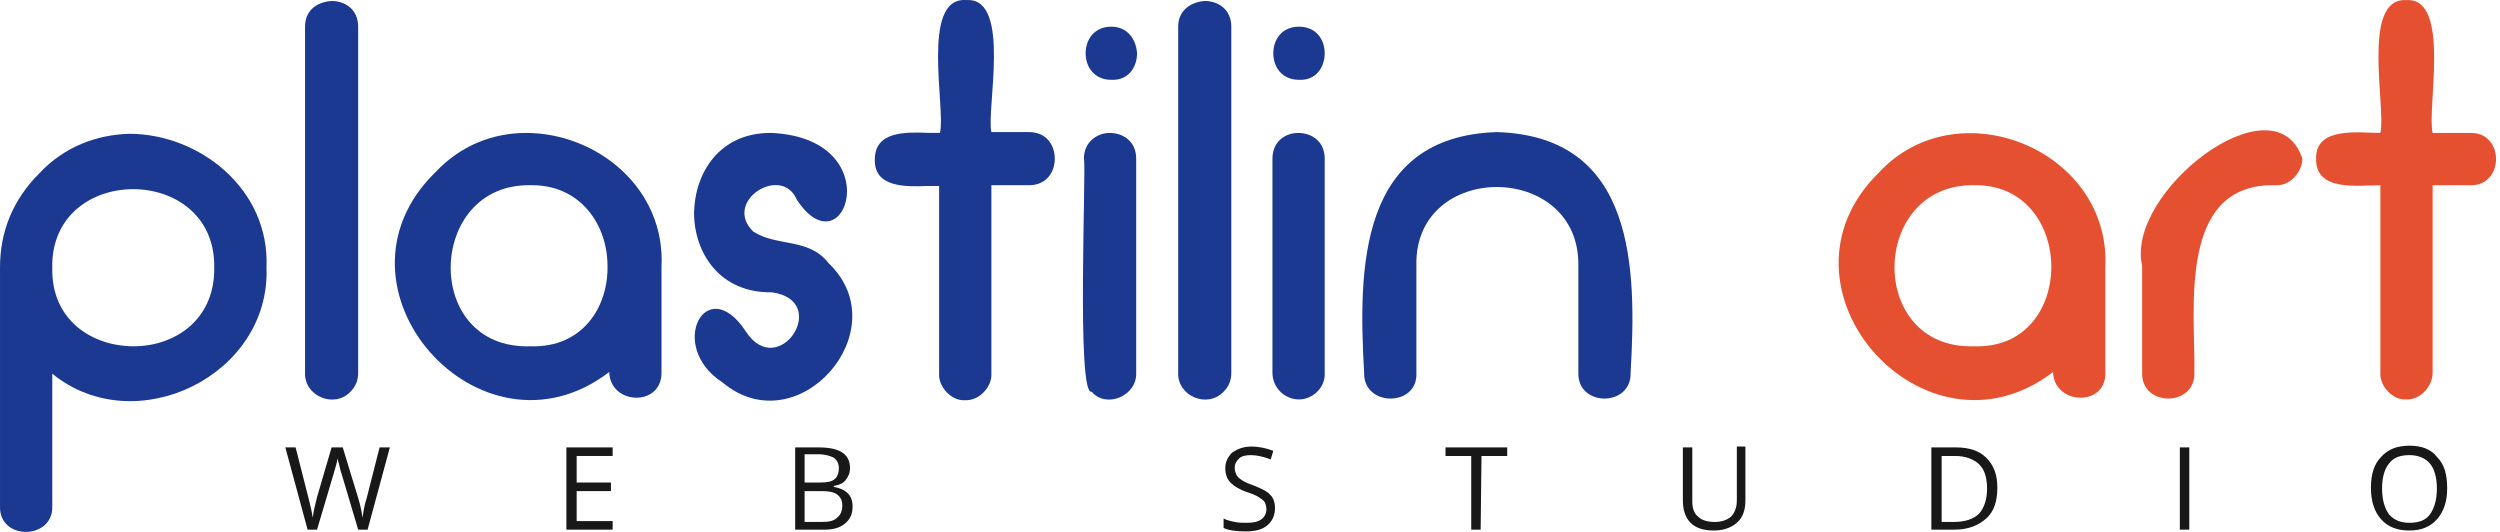<svg width="188" height="40" viewBox="0 0 188 40" fill="none" xmlns="http://www.w3.org/2000/svg">
<path d="M3.931 20.178C3.738 12.252 16.238 12.252 16.11 20.113C16.174 24.044 13.146 26.041 10.053 26.041C6.96 26.041 3.867 24.108 3.931 20.178ZM2.965 13.025C0.967 15.023 0.001 17.407 0.001 20.113V38.091C-0.064 40.668 3.996 40.604 3.931 38.091V28.103C10.181 33.194 20.362 28.232 20.04 20.113C20.298 14.185 14.95 10.062 9.73 10.062C7.282 10.126 4.833 11.028 2.965 13.025Z" fill="#1B3990"/>
<path d="M22.939 2.007V28.039C22.874 29.779 25.13 30.745 26.354 29.457C26.741 29.07 26.934 28.619 26.934 28.039V2.007C26.934 0.719 25.967 0.074 24.936 0.074C23.905 0.139 22.939 0.719 22.939 2.007Z" fill="#1B3990"/>
<path d="M45.685 19.985C45.749 23.077 43.816 26.17 39.886 26.041C35.762 26.17 33.829 23.077 33.893 19.985C33.958 16.956 35.955 13.863 39.886 13.928C43.688 13.863 45.685 16.956 45.685 19.985ZM32.733 12.961C23.906 21.595 36.149 35.385 45.814 27.974C45.878 30.488 49.809 30.616 49.745 27.974V20.113C50.067 14.121 44.847 9.997 39.564 9.997C37.115 9.997 34.667 10.899 32.733 12.961Z" fill="#1B3990"/>
<path d="M52.193 15.99C52.193 19.018 54.126 22.047 58.057 21.982C62.568 22.626 58.508 28.748 56.059 24.882C53.096 20.436 50.131 26.041 54.32 28.748C59.99 33.516 67.593 24.817 62.31 19.791C60.828 17.858 58.379 18.567 56.639 17.407C54.32 15.152 58.766 12.317 59.926 15.023C63.534 20.5 66.949 10.448 58.057 9.997H57.928C54.126 9.997 52.258 12.961 52.193 15.99Z" fill="#1B3990"/>
<path d="M72.618 0.003C69.204 -0.19 71.136 8.187 70.686 9.991H69.783C68.108 9.926 65.788 9.862 65.788 11.988C65.724 14.115 68.108 14.05 69.783 13.986H70.621V28.097C70.557 29.064 71.523 30.159 72.554 30.095C73.65 30.159 74.616 29.064 74.552 28.097V13.928H77.387C78.675 13.928 79.32 12.961 79.32 11.93C79.32 10.899 78.675 9.933 77.387 9.933H74.552C74.165 8.257 76.034 0.003 72.812 0.003H72.618Z" fill="#1B3990"/>
<path d="M81.511 11.93C81.705 12.446 80.931 29.843 82.091 29.457C83.187 30.745 85.506 29.779 85.442 28.039V11.93C85.442 10.642 84.475 9.997 83.444 9.997C82.542 9.997 81.511 10.642 81.511 11.93ZM83.573 2.007C82.285 2.007 81.64 2.974 81.64 4.005C81.64 5.036 82.285 6.002 83.573 6.002C84.862 6.067 85.506 5.036 85.506 4.005C85.442 2.974 84.798 2.007 83.573 2.007Z" fill="#1B3990"/>
<path d="M88.599 2.007V28.039C88.535 29.779 90.79 30.745 92.014 29.457C92.401 29.07 92.594 28.619 92.594 28.039V2.007C92.594 0.719 91.627 0.074 90.597 0.074C89.63 0.139 88.599 0.719 88.599 2.007Z" fill="#1B3990"/>
<path d="M95.688 11.93V28.039C95.688 29.135 96.59 30.037 97.685 30.037C98.716 30.037 99.683 29.135 99.618 28.039V11.93C99.618 10.642 98.651 9.997 97.621 9.997C96.654 9.997 95.688 10.642 95.688 11.93ZM97.685 2.007C96.396 2.007 95.752 2.974 95.752 4.005C95.752 5.036 96.396 6.002 97.685 6.002C98.974 6.067 99.618 5.036 99.618 4.005C99.618 2.974 98.974 2.007 97.685 2.007Z" fill="#1B3990"/>
<path d="M102.583 28.039C102.518 30.617 106.642 30.617 106.513 28.039V19.985C106.32 12.059 118.82 12.124 118.691 19.985V28.039C118.627 30.617 122.686 30.617 122.622 28.039C123.073 20.178 123.009 10.255 112.57 9.933C102.196 10.255 102.132 20.114 102.583 28.039Z" fill="#1B3990"/>
<path d="M27.643 39.83H26.934L25.71 35.706C25.645 35.513 25.581 35.32 25.517 34.998C25.452 34.74 25.388 34.547 25.388 34.482C25.323 34.869 25.194 35.255 25.065 35.706L23.841 39.83H23.132L21.457 33.645H22.23L23.197 37.446C23.326 37.962 23.454 38.477 23.519 38.928C23.583 38.413 23.712 37.897 23.841 37.382L24.936 33.645H25.774L26.934 37.446C27.063 37.897 27.192 38.348 27.256 38.928C27.321 38.542 27.385 38.026 27.578 37.446L28.545 33.645H29.318L27.643 39.83Z" fill="#181818"/>
<path d="M46.071 39.83H42.592V33.645H46.071V34.289H43.365V36.286H45.942V36.931H43.365V39.186H46.071V39.83Z" fill="#181818"/>
<path d="M59.797 33.645H61.537C62.374 33.645 62.954 33.773 63.341 34.031C63.727 34.289 63.921 34.675 63.921 35.191C63.921 35.578 63.792 35.835 63.599 36.093C63.405 36.351 63.083 36.48 62.697 36.544V36.609C63.663 36.802 64.114 37.253 64.114 38.091C64.114 38.67 63.921 39.057 63.534 39.379C63.148 39.702 62.632 39.83 61.988 39.83H59.797V33.645ZM60.506 36.286H61.666C62.181 36.286 62.568 36.222 62.761 36.029C62.954 35.9 63.083 35.578 63.083 35.191C63.083 34.869 62.954 34.611 62.697 34.418C62.439 34.289 62.052 34.16 61.537 34.16H60.506V36.286ZM60.506 36.931V39.25H61.794C62.31 39.25 62.697 39.186 62.954 38.928C63.212 38.735 63.341 38.413 63.341 38.026C63.341 37.639 63.212 37.382 62.954 37.188C62.697 36.995 62.31 36.931 61.794 36.931H60.506Z" fill="#181818"/>
<path d="M95.88 38.22C95.88 38.735 95.686 39.186 95.3 39.509C94.913 39.831 94.398 39.96 93.689 39.96C92.98 39.96 92.4 39.895 92.014 39.702V38.993C92.271 39.122 92.529 39.186 92.851 39.251C93.174 39.315 93.431 39.315 93.753 39.315C94.204 39.315 94.591 39.251 94.849 39.058C95.107 38.864 95.235 38.606 95.235 38.284C95.235 38.091 95.171 37.898 95.107 37.769C95.042 37.64 94.849 37.511 94.656 37.382C94.462 37.253 94.14 37.124 93.753 36.996C93.174 36.802 92.787 36.545 92.529 36.287C92.271 36.029 92.142 35.642 92.142 35.191C92.142 34.74 92.336 34.354 92.658 34.032C93.045 33.774 93.496 33.581 94.076 33.581C94.72 33.581 95.235 33.709 95.751 33.903L95.558 34.547C95.042 34.354 94.527 34.225 94.076 34.225C93.689 34.225 93.367 34.289 93.174 34.483C92.98 34.676 92.851 34.869 92.851 35.191C92.851 35.385 92.916 35.578 92.98 35.707C93.045 35.836 93.174 35.965 93.367 36.093C93.56 36.222 93.818 36.351 94.204 36.48C94.849 36.738 95.3 36.931 95.558 37.253C95.751 37.447 95.88 37.769 95.88 38.22Z" fill="#181818"/>
<path d="M111.345 39.83H110.636V34.289H108.703V33.645H113.342V34.289H111.409L111.345 39.83Z" fill="#181818"/>
<path d="M131.255 33.645V37.64C131.255 38.349 131.061 38.929 130.61 39.315C130.159 39.702 129.579 39.895 128.87 39.895C128.097 39.895 127.517 39.702 127.131 39.315C126.744 38.929 126.551 38.349 126.551 37.64V33.645H127.26V37.704C127.26 38.22 127.388 38.606 127.711 38.864C127.968 39.122 128.419 39.251 128.935 39.251C129.45 39.251 129.837 39.122 130.159 38.864C130.417 38.606 130.61 38.22 130.61 37.64V33.581H131.255V33.645Z" fill="#181818"/>
<path d="M150.2 36.673C150.2 37.704 149.942 38.477 149.362 38.993C148.782 39.508 148.009 39.83 146.978 39.83H145.238V33.645H147.107C148.073 33.645 148.847 33.902 149.362 34.418C149.942 34.998 150.2 35.706 150.2 36.673ZM149.427 36.737C149.427 35.9 149.233 35.32 148.847 34.933C148.46 34.547 147.816 34.289 147.042 34.289H146.012V39.25H146.914C147.751 39.25 148.396 39.057 148.847 38.606C149.233 38.155 149.427 37.511 149.427 36.737Z" fill="#181818"/>
<path d="M163.924 39.83V33.645H164.633V39.83H163.924Z" fill="#181818"/>
<path d="M184.028 36.738C184.028 37.704 183.77 38.478 183.254 39.058C182.739 39.638 182.03 39.895 181.193 39.895C180.29 39.895 179.582 39.638 179.066 39.058C178.551 38.478 178.293 37.704 178.293 36.673C178.293 35.642 178.551 34.869 179.066 34.354C179.582 33.774 180.29 33.516 181.193 33.516C182.095 33.516 182.803 33.774 183.254 34.354C183.834 34.934 184.028 35.707 184.028 36.738ZM179.131 36.738C179.131 37.575 179.324 38.22 179.646 38.671C180.033 39.122 180.548 39.315 181.193 39.315C181.901 39.315 182.417 39.122 182.739 38.671C183.061 38.22 183.254 37.575 183.254 36.738C183.254 35.9 183.061 35.256 182.739 34.869C182.417 34.483 181.901 34.225 181.193 34.225C180.484 34.225 179.968 34.418 179.646 34.869C179.324 35.256 179.131 35.9 179.131 36.738Z" fill="#181818"/>
<path d="M158.319 27.974C158.448 30.616 154.453 30.487 154.388 27.974C144.723 35.385 132.48 21.595 141.308 12.961C147.236 6.582 158.77 11.286 158.319 20.113V27.974ZM148.46 26.041C156.257 26.299 156.128 13.799 148.46 13.928C140.599 13.799 140.341 26.299 148.46 26.041Z" fill="#E55030"/>
<path d="M165.019 28.039C165.084 30.616 161.024 30.616 161.089 28.039V19.984C159.8 14.443 171.076 5.744 173.138 11.93C173.138 12.896 172.236 13.992 171.141 13.927C163.73 13.734 165.084 23.206 165.019 28.039Z" fill="#E55030"/>
<path d="M185.769 9.997C188.347 9.933 188.347 13.992 185.769 13.928H182.934V28.039C182.934 29.006 182.032 30.101 180.937 30.037C179.906 30.101 178.939 29.006 179.004 28.039V13.928C177.393 13.928 174.106 14.443 174.171 11.93C174.106 9.482 177.457 9.997 179.004 9.997C179.455 8.193 177.521 -0.184 180.937 0.01C184.352 -0.248 182.483 8.193 182.934 9.997H185.769Z" fill="#E55030"/>
</svg>
